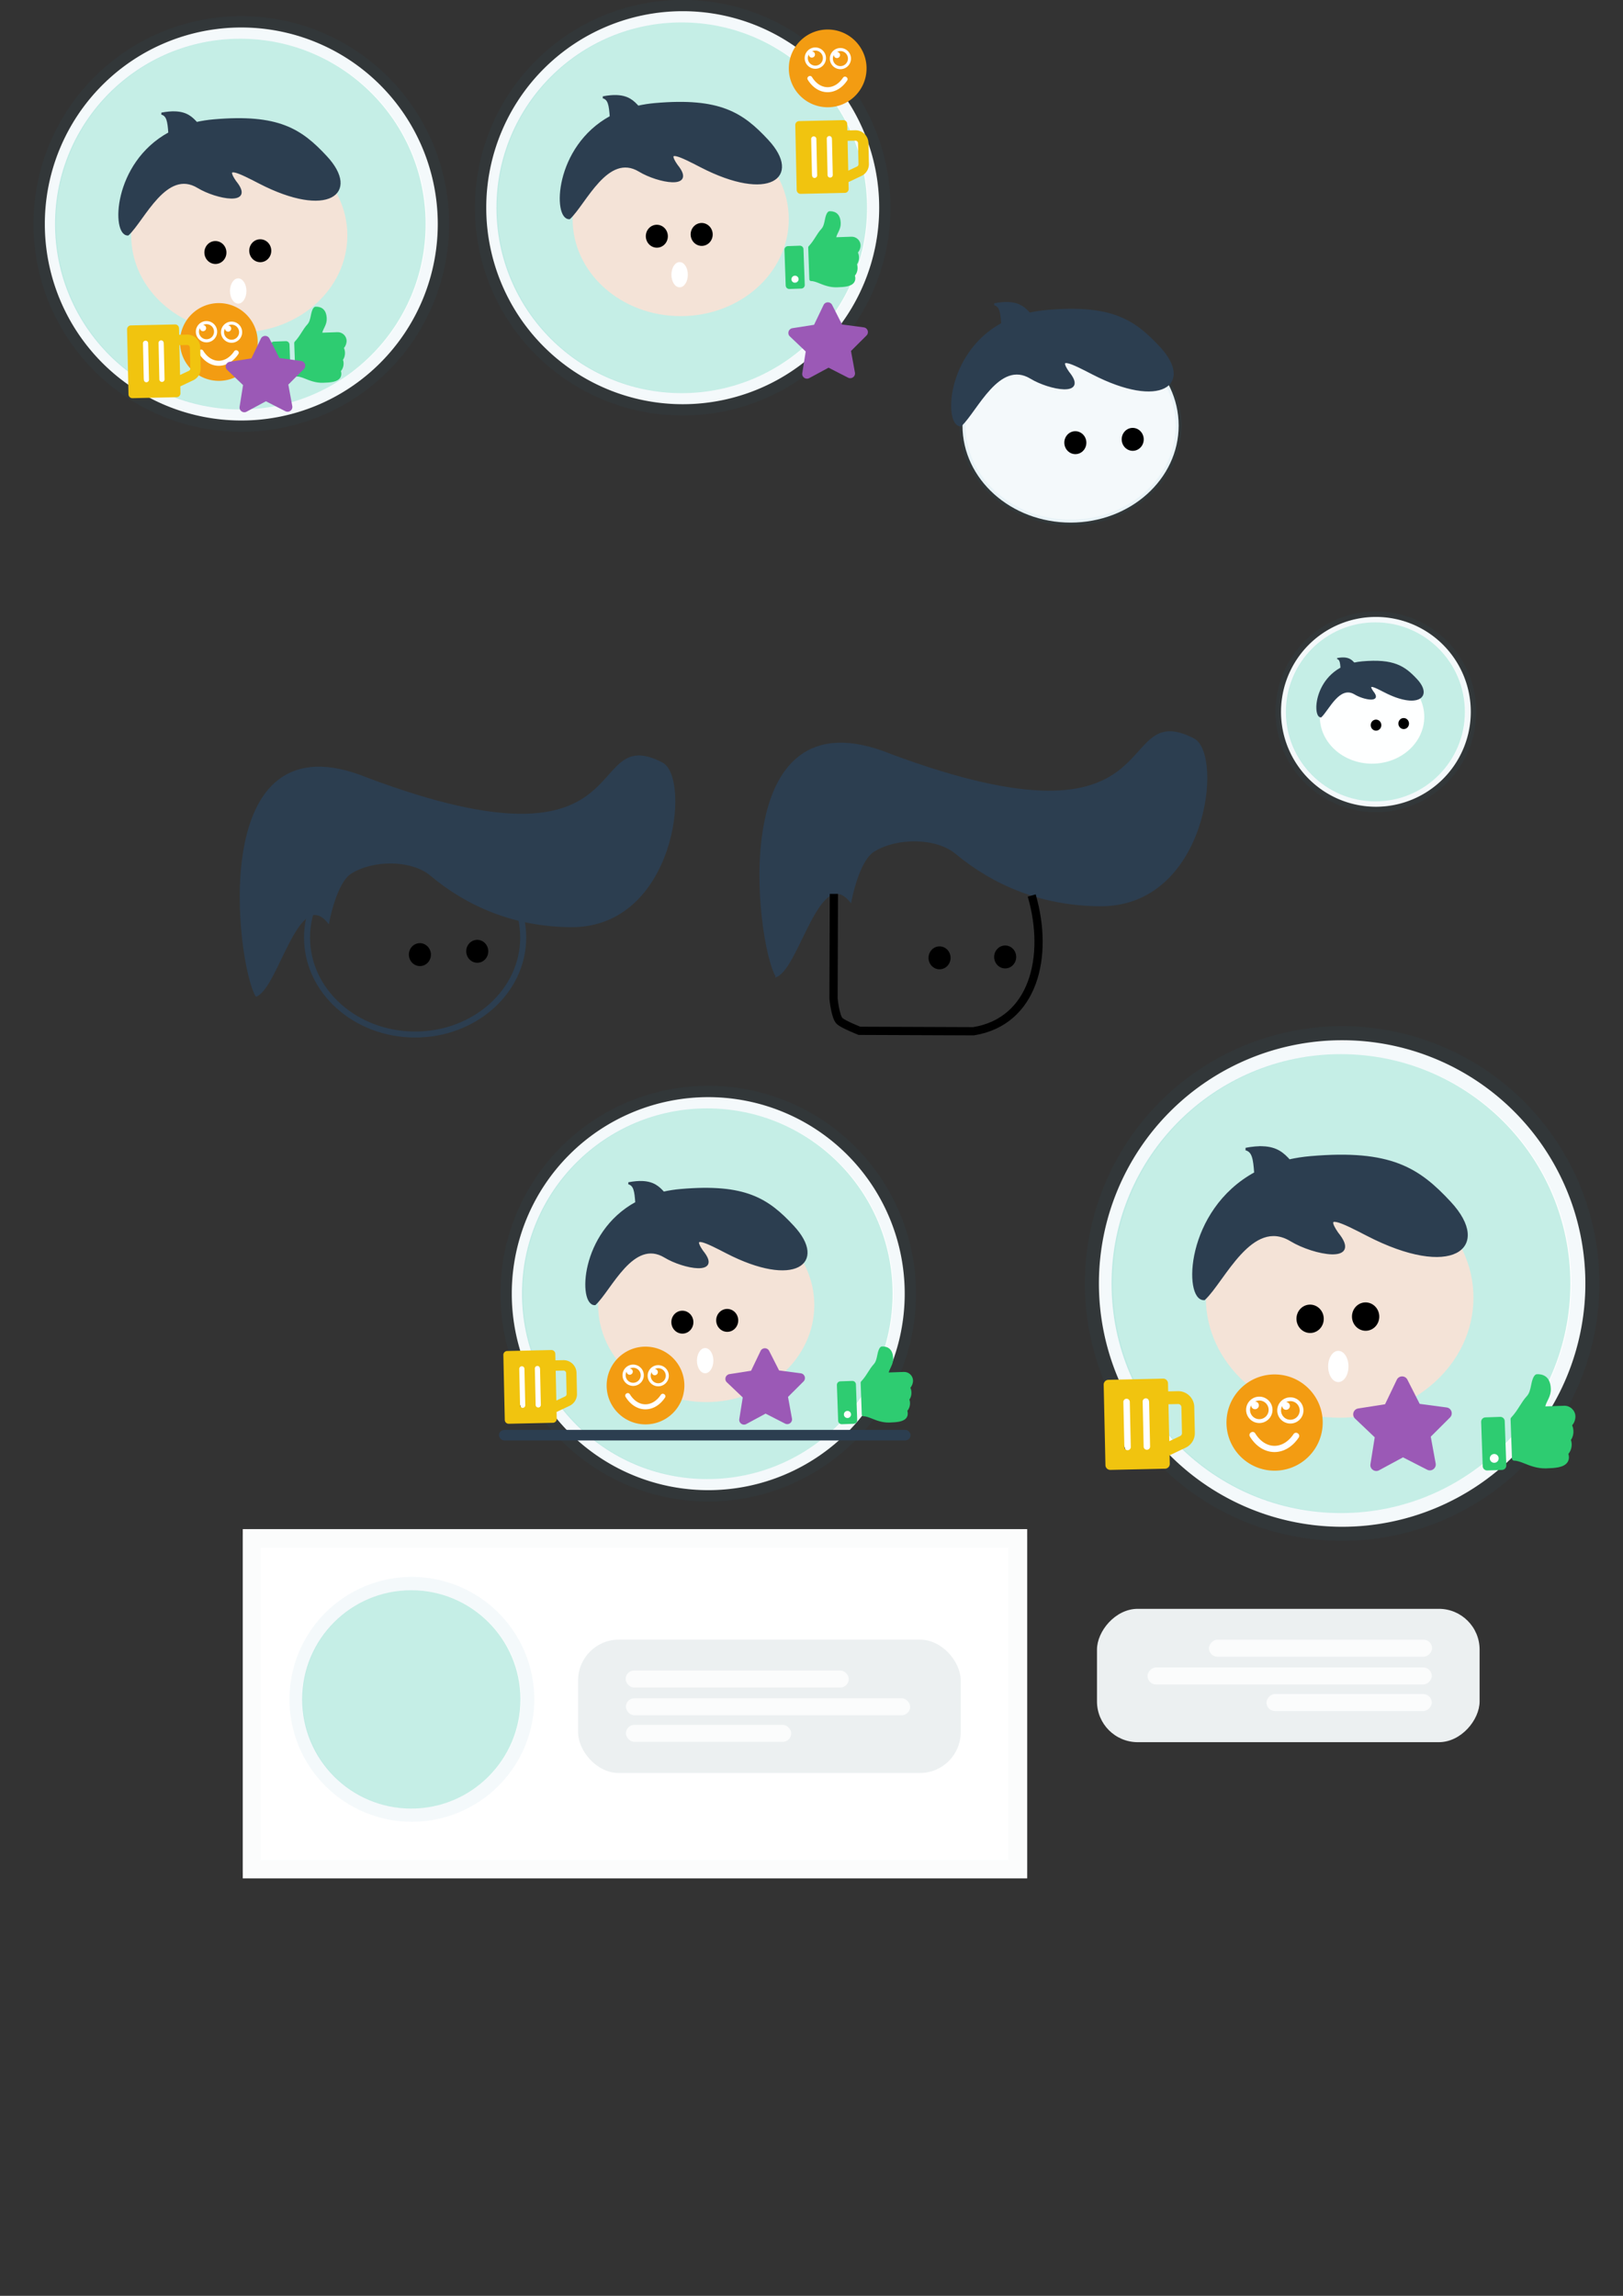 <?xml version="1.0" encoding="UTF-8" standalone="no"?>
<!-- Created with Inkscape (http://www.inkscape.org/) -->

<svg
   xmlns:dc="http://purl.org/dc/elements/1.1/"
   xmlns:cc="http://creativecommons.org/ns#"
   xmlns:rdf="http://www.w3.org/1999/02/22-rdf-syntax-ns#"
   xmlns:svg="http://www.w3.org/2000/svg"
   xmlns="http://www.w3.org/2000/svg"
   xmlns:sodipodi="http://sodipodi.sourceforge.net/DTD/sodipodi-0.dtd"
   xmlns:inkscape="http://www.inkscape.org/namespaces/inkscape"
   width="210mm"
   height="297mm"
   viewBox="0 0 210 297"
   version="1.1"
   id="svg8"
   sodipodi:docname="dude.svg"
   inkscape:version="0.92.2 (5c3e80d, 2017-08-06)">
  <rect x="0" y="0" width="210" height="297" fill="#333333" stroke="none"/>
  <defs
     id="defs2" />
  <sodipodi:namedview
     id="base"
     pagecolor="#ffffff"
     bordercolor="#666666"
     borderopacity="1.0"
     inkscape:pageopacity="0.0"
     inkscape:pageshadow="2"
     inkscape:zoom="0.62"
     inkscape:cx="438.32373"
     inkscape:cy="589.8845"
     inkscape:document-units="mm"
     inkscape:current-layer="g2667"
     showgrid="false"
     inkscape:snap-global="false"
     inkscape:window-width="1274"
     inkscape:window-height="1385"
     inkscape:window-x="0"
     inkscape:window-y="24"
     inkscape:window-maximized="0" />
  <g
     inkscape:label="Layer 1"
     inkscape:groupmode="layer"
     id="layer1">
    <path
       style="fill:#2c3e50;fill-opacity:1;stroke:#2c3e50;stroke-width:0.258px;stroke-linecap:butt;stroke-linejoin:miter;stroke-opacity:1"
       d="m 33.167,128.792 c -2.422,-4.103 -6.5,-36.658 14.397,-28.036 36.118,13.541 27.757,-7.341 38.08,-2.003 3.661,1.893 1.608,21.187 -11.799,21.063 -7.283,-0.057 -13.331,-2.655 -18.068,-6.629 -2.47,-2.073 -7.458,-2.126 -10.403,-0.276 -1.964,1.233 -2.898,6.361 -2.898,6.361 -3.949,-4.716 -6.5,8.252 -9.308,9.521 z"
       id="path815"
       inkscape:connector-curvature="0"
       sodipodi:nodetypes="ccscsacc" />
    <ellipse
       style="opacity:1;fill:#000000;fill-opacity:1;stroke:#2c3e50;stroke-width:0;stroke-linecap:round;stroke-linejoin:round;stroke-miterlimit:4;stroke-dasharray:none;stroke-opacity:1"
       id="path817"
       cx="49.039"
       cy="125.69"
       rx="1.426"
       ry="1.483"
       transform="rotate(-2.433)" />
    <ellipse
       style="opacity:1;fill:#000000;fill-opacity:1;stroke:#2c3e50;stroke-width:0;stroke-linecap:round;stroke-linejoin:round;stroke-miterlimit:4;stroke-dasharray:none;stroke-opacity:1"
       id="path817-3"
       cx="56.472"
       cy="125.576"
       rx="1.426"
       ry="1.483"
       transform="rotate(-2.433)" />
    <path
       style="fill:#2c3e50;fill-opacity:1;stroke:#2c3e50;stroke-width:0.265px;stroke-linecap:butt;stroke-linejoin:miter;stroke-opacity:1"
       d="m 100.473,126.253 c -2.49,-4.181 -6.683,-37.354 14.802,-28.568 37.135,13.798 28.539,-7.48 39.152,-2.041 3.764,1.929 1.653,21.59 -12.131,21.463 -7.488,-0.058 -13.706,-2.705 -18.577,-6.755 -2.54,-2.112 -7.668,-2.166 -10.696,-0.281 -2.019,1.257 -2.98,6.482 -2.98,6.482 -4.06,-4.805 -6.683,8.409 -9.57,9.702 z"
       id="path815-6"
       inkscape:connector-curvature="0"
       sodipodi:nodetypes="ccscsacc" />
    <ellipse
       style="opacity:1;fill:#000000;fill-opacity:1;stroke:#2c3e50;stroke-width:0;stroke-linecap:round;stroke-linejoin:round;stroke-miterlimit:4;stroke-dasharray:none;stroke-opacity:1"
       id="path817-7"
       cx="121.568"
       cy="123.912"
       rx="1.426"
       ry="1.483" />
    <ellipse
       style="opacity:1;fill:#000000;fill-opacity:1;stroke:#2c3e50;stroke-width:0;stroke-linecap:round;stroke-linejoin:round;stroke-miterlimit:4;stroke-dasharray:none;stroke-opacity:1"
       id="path817-3-5"
       cx="130.06"
       cy="123.798"
       rx="1.426"
       ry="1.483" />
    <path
       style="fill:none;stroke:#000000;stroke-width:1.065;stroke-linecap:butt;stroke-linejoin:miter;stroke-opacity:1;stroke-miterlimit:4;stroke-dasharray:none"
       d="m 107.896,115.641 -0.046,13.549 c 0,0 0.231,2.423 0.814,2.919 0.531,0.452 2.535,1.243 2.535,1.243 l 14.769,0.057 c 7.786,-1.265 9.814,-9.669 7.527,-17.563"
       id="path834-3"
       inkscape:connector-curvature="0"
       sodipodi:nodetypes="ccsccc" />
    <ellipse
       style="opacity:1;fill:none;fill-opacity:1;stroke:#2c3e50;stroke-width:0.776;stroke-linecap:round;stroke-linejoin:round;stroke-miterlimit:4;stroke-dasharray:none;stroke-opacity:1"
       id="path860"
       cx="53.713"
       cy="121.285"
       rx="13.985"
       ry="12.548" />
    <rect
       y="197.816"
       x="31.41"
       height="45.18"
       width="101.5"
       id="rect3703"
       style="fill:#ffffff;stroke:#bdc3c7;stroke-width:1.266;stroke-linejoin:round;stroke-miterlimit:12;stroke-dasharray:none;stroke-opacity:0" />
    <path
       inkscape:connector-curvature="0"
       d="m 53.293,204.867 a 14.972,14.972 0 0 0 -14.972,14.971 14.972,14.972 0 0 0 14.972,14.972 14.972,14.972 0 0 0 14.972,-14.972 14.972,14.972 0 0 0 -14.972,-14.971 z"
       style="fill:#ffffff;stroke:#2980b9;stroke-width:1.73;stroke-miterlimit:4;stroke-dasharray:none;stroke-opacity:0.047"
       id="path3709" />
    <rect
       ry="5.273"
       y="212.113"
       x="74.799"
       height="17.252"
       width="49.507"
       id="rect4537"
       style="fill:#ecf0f1;fill-opacity:1;stroke:#ecf0f1;stroke-width:0;stroke-linecap:round;stroke-linejoin:round;stroke-miterlimit:12;stroke-dasharray:none;stroke-opacity:1" />
    <rect
       y="198.99"
       x="32.494"
       height="42.846"
       width="99.217"
       id="rect4539"
       style="fill:none;fill-opacity:1;stroke:#bdc3c7;stroke-width:2.465;stroke-linecap:round;stroke-linejoin:round;stroke-miterlimit:12;stroke-dasharray:none;stroke-opacity:0.047" />
    <circle
       style="opacity:0.251;fill:#1abc9c;fill-opacity:1;stroke:none;stroke-width:2.538;stroke-linecap:round;stroke-linejoin:round;stroke-miterlimit:4;stroke-dasharray:none;stroke-opacity:0.047"
       id="path1854"
       cx="53.22"
       cy="219.845"
       r="14.12" />
    <rect
       ry="1.101"
       y="216.107"
       x="80.95"
       height="2.202"
       width="28.869"
       id="rect1831"
       style="fill:#fbfcfc;fill-opacity:1;stroke:none;stroke-width:1.682;stroke-linecap:round;stroke-linejoin:round;stroke-miterlimit:4;stroke-dasharray:none;stroke-opacity:0.047" />
    <rect
       ry="1.101"
       y="219.696"
       x="80.986"
       height="2.202"
       width="36.778"
       id="rect1831-9"
       style="fill:#fbfcfc;fill-opacity:1;stroke:none;stroke-width:1.899;stroke-linecap:round;stroke-linejoin:round;stroke-miterlimit:4;stroke-dasharray:none;stroke-opacity:0.047" />
    <rect
       ry="1.101"
       y="223.136"
       x="80.986"
       height="2.202"
       width="21.389"
       id="rect1831-2"
       style="fill:#fbfcfc;fill-opacity:1;stroke:none;stroke-width:1.448;stroke-linecap:round;stroke-linejoin:round;stroke-miterlimit:4;stroke-dasharray:none;stroke-opacity:0.047" />
  </g>
  <g
     inkscape:groupmode="layer"
     id="layer2"
     inkscape:label="Layer 2">
    <g
       id="g1605">
      <g
         style="fill:#f4f9fb;fill-opacity:1;stroke:#1580aa;stroke-opacity:0.047"
         transform="translate(58.277,-122.183)"
         id="g892-2">
        <ellipse
           style="opacity:1;fill:#f4f9fb;fill-opacity:1;stroke:#1580aa;stroke-width:0.776;stroke-linecap:round;stroke-linejoin:round;stroke-miterlimit:4;stroke-dasharray:none;stroke-opacity:0.047"
           id="path860-2-7"
           cx="80.245"
           cy="177.241"
           rx="13.985"
           ry="12.548" />
      </g>
      <ellipse
         style="opacity:1;fill:#000000;fill-opacity:1;stroke:#2c3e50;stroke-width:0;stroke-linecap:round;stroke-linejoin:round;stroke-miterlimit:4;stroke-dasharray:none;stroke-opacity:1"
         id="path817-5-0"
         cx="136.582"
         cy="63.123"
         rx="1.426"
         ry="1.483"
         transform="rotate(-2.433)" />
      <ellipse
         style="opacity:1;fill:#000000;fill-opacity:1;stroke:#2c3e50;stroke-width:0;stroke-linecap:round;stroke-linejoin:round;stroke-miterlimit:4;stroke-dasharray:none;stroke-opacity:1"
         id="path817-3-6-9"
         cx="144.016"
         cy="63.008"
         rx="1.426"
         ry="1.483"
         transform="rotate(-2.433)" />
      <path
         style="fill:#2c3e50;fill-opacity:1;stroke:#2c3e50;stroke-width:1px;stroke-linecap:butt;stroke-linejoin:miter;stroke-opacity:1"
         d="M 492.211 147.928 C 490.363 147.861 488.179 148.038 485.557 148.533 C 488.478 149.343 488.944 152.233 489.357 158.064 C 462.037 172.906 461.494 207.982 469.121 207.631 C 476.819 200.426 487.696 174.934 503.4 184.451 C 512.466 189.945 531.134 193.472 521.574 181.777 C 515.586 173.146 523.59 177.178 533.459 182.283 C 566.726 199.493 582.455 187.405 566.025 169.691 C 553.666 156.366 542.646 149.089 511.078 151.828 C 508.094 152.087 505.284 152.53 502.639 153.129 C 500.285 150.52 497.749 148.127 492.211 147.928 z "
         transform="scale(0.265)"
         id="path883-3" />
    </g>
  </g>
  <g
     inkscape:groupmode="layer"
     id="layer3"
     inkscape:label="Layer 3">
    <g
       transform="matrix(0.483,0,0,0.483,97.191,14.929)"
       id="g1638-6" />
  </g>
  <g
     inkscape:groupmode="layer"
     id="layer6"
     inkscape:label="Layer 5">
    <g
       id="g2368">
      <path
         inkscape:connector-curvature="0"
         d="m 167.366,134.326 a 25.422,25.422 0 0 0 -25.421,25.421 25.422,25.422 0 0 0 25.421,25.422 25.422,25.422 0 0 0 25.421,-25.422 25.422,25.422 0 0 0 -25.421,-25.421 z"
         style="fill:#ffffff;stroke:#2980b9;stroke-width:2.937;stroke-miterlimit:4;stroke-dasharray:none;stroke-opacity:0.047"
         id="path3709-9-1"
         transform="matrix(0.483,0,0,0.483,97.191,14.929)" />
      <circle
         style="opacity:0.251;fill:#1abc9c;fill-opacity:1;stroke:none;stroke-width:4.31;stroke-linecap:round;stroke-linejoin:round;stroke-miterlimit:4;stroke-dasharray:none;stroke-opacity:0.047"
         id="path1854-1-8"
         cx="167.243"
         cy="159.757"
         r="23.975"
         transform="matrix(0.483,0,0,0.483,97.191,14.929)" />
      <g
         inkscape:transform-center-y="22.147315"
         inkscape:transform-center-x="-9.3103364"
         id="g892-6"
         transform="matrix(0.483,0,0,0.483,138.773,7.125)"
         style="fill:#ffffff;fill-opacity:0.985;stroke:none;stroke-opacity:1">
        <ellipse
           ry="12.548"
           rx="13.985"
           cy="177.241"
           cx="80.245"
           id="path860-2-2"
           style="opacity:1;fill:#ffffff;fill-opacity:0.985;stroke:none;stroke-width:0.776;stroke-linecap:round;stroke-linejoin:round;stroke-miterlimit:4;stroke-dasharray:none;stroke-opacity:1" />
      </g>
      <ellipse
         transform="matrix(0.482,-0.02,0.02,0.482,139.12,7.199)"
         ry="1.483"
         rx="1.426"
         cy="182.608"
         cx="80.605"
         id="path817-3-6-92"
         style="opacity:1;fill:#000000;fill-opacity:1;stroke:#2c3e50;stroke-width:0;stroke-linecap:round;stroke-linejoin:round;stroke-miterlimit:4;stroke-dasharray:none;stroke-opacity:1" />
      <ellipse
         transform="matrix(0.482,-0.02,0.02,0.482,139.12,7.199)"
         ry="1.483"
         rx="1.426"
         cy="182.722"
         cx="73.172"
         id="path817-5-7"
         style="opacity:1;fill:#000000;fill-opacity:1;stroke:#2c3e50;stroke-width:0;stroke-linecap:round;stroke-linejoin:round;stroke-miterlimit:4;stroke-dasharray:none;stroke-opacity:1" />
      <path
         sodipodi:nodetypes="cssscsc"
         inkscape:connector-curvature="0"
         id="path883-0"
         d="m 65.845,177.119 c -2.455,0.113 -1.713,-13.652 11.101,-14.764 8.352,-0.725 11.268,1.201 14.538,4.726 4.347,4.687 0.186,7.885 -8.616,3.331 -2.611,-1.351 -4.729,-2.417 -3.144,-0.134 2.529,3.094 -2.409,2.161 -4.808,0.707 -4.155,-2.518 -7.033,4.226 -9.07,6.133 z"
         style="fill:#2c3e50;fill-opacity:1;stroke:#2c3e50;stroke-width:0.265px;stroke-linecap:butt;stroke-linejoin:miter;stroke-opacity:1"
         transform="matrix(0.483,0,0,0.483,139.12,7.199)" />
      <path
         sodipodi:nodetypes="ccc"
         inkscape:connector-curvature="0"
         id="path885-2"
         d="m 75.585,163.61 c -1.297,-1.134 -1.691,-2.826 -5.391,-2.127 0.958,0.266 0.916,1.312 1.09,3.736"
         style="fill:#2c3e50;fill-opacity:1;stroke:#2c3e50;stroke-width:0.274px;stroke-linecap:butt;stroke-linejoin:miter;stroke-opacity:1"
         transform="matrix(0.483,0,0,0.483,139.12,7.199)" />
    </g>
  </g>
  <g
     inkscape:groupmode="layer"
     id="layer7"
     inkscape:label="Layer 4" />
  <g
     inkscape:groupmode="layer"
     id="layer8"
     inkscape:label="Layer 6">
    <g
       id="g2667">
      <g
         id="g2681"
         transform="translate(0,-0.529)">
        <g
           transform="translate(-136.046,-130.142)"
           id="g2381-6">
          <g
             transform="translate(-0.099,-0.099)"
             id="g1638-1">
            <path
               inkscape:connector-curvature="0"
               d="m 167.366,134.326 a 25.422,25.422 0 0 0 -25.421,25.421 25.422,25.422 0 0 0 25.421,25.422 25.422,25.422 0 0 0 25.421,-25.422 25.422,25.422 0 0 0 -25.421,-25.421 z"
               style="fill:#ffffff;stroke:#2980b9;stroke-width:2.937;stroke-miterlimit:4;stroke-dasharray:none;stroke-opacity:0.047"
               id="path3709-9-5" />
            <circle
               style="opacity:0.251;fill:#1abc9c;fill-opacity:1;stroke:none;stroke-width:4.31;stroke-linecap:round;stroke-linejoin:round;stroke-miterlimit:4;stroke-dasharray:none;stroke-opacity:0.047"
               id="path1854-1-5"
               cx="167.243"
               cy="159.757"
               r="23.975" />
            <g
               transform="matrix(0.533,0,0,0.533,129.886,194.418)"
               id="g1829-4" />
          </g>
        </g>
        <g
           id="g892-7"
           transform="translate(-49.286,-146.255)"
           style="fill:#f4e3d7;fill-opacity:1;stroke:#f4e3d7;stroke-width:0;stroke-miterlimit:4;stroke-dasharray:none;stroke-opacity:1">
          <ellipse
             ry="12.548"
             rx="13.985"
             cy="177.241"
             cx="80.245"
             id="path860-2-6"
             style="opacity:1;fill:#f4e3d7;fill-opacity:1;stroke:#f4e3d7;stroke-width:0;stroke-linecap:round;stroke-linejoin:round;stroke-miterlimit:4;stroke-dasharray:none;stroke-opacity:1" />
        </g>
        <path
           inkscape:connector-curvature="0"
           style="fill:#2c3e50;fill-opacity:1;stroke:#2c3e50;stroke-width:0.265px;stroke-linecap:butt;stroke-linejoin:miter;stroke-opacity:1"
           d="m 22.668,15.067 c -0.489,-0.018 -1.067,0.03 -1.761,0.161 0.773,0.214 0.896,0.979 1.006,2.522 -7.228,3.927 -7.372,13.207 -5.354,13.114 2.037,-1.906 4.915,-8.65 9.07,-6.132 2.399,1.454 7.337,2.387 4.808,-0.707 -1.584,-2.284 0.533,-1.217 3.145,0.133 8.802,4.553 12.964,1.356 8.617,-3.331 -3.27,-3.526 -6.186,-5.451 -14.538,-4.726 -0.789,0.069 -1.533,0.185 -2.232,0.344 -0.623,-0.69 -1.294,-1.323 -2.76,-1.376 z"
           id="path883-5" />
        <ellipse
           style="opacity:1;fill:#000000;fill-opacity:1;stroke:#2c3e50;stroke-width:0;stroke-linecap:round;stroke-linejoin:round;stroke-miterlimit:4;stroke-dasharray:none;stroke-opacity:1"
           id="path817-3-6-6"
           cx="32.245"
           cy="34.365"
           rx="1.426"
           ry="1.483"
           transform="rotate(-2.433)" />
        <ellipse
           style="opacity:1;fill:#000000;fill-opacity:1;stroke:#2c3e50;stroke-width:0;stroke-linecap:round;stroke-linejoin:round;stroke-miterlimit:4;stroke-dasharray:none;stroke-opacity:1"
           id="path817-5-9"
           cx="26.438"
           cy="34.349"
           rx="1.426"
           ry="1.483"
           transform="rotate(-2.433)" />
        <g
           id="g1705-4-3"
           transform="matrix(1.16,0.022,-0.022,1.16,40.163,-49.799)">
          <ellipse
             ry="3.508"
             rx="3.721"
             cy="81.635"
             cx="-8.61"
             id="path1698-2-74"
             style="fill:#ffffff;fill-opacity:1;stroke:none;stroke-width:1.5;stroke-linecap:round;stroke-linejoin:round;stroke-miterlimit:4;stroke-dasharray:none;stroke-opacity:0.047" />
          <path
             style="fill:#f39c12;fill-opacity:1;stroke-width:0.017"
             inkscape:connector-curvature="0"
             d="m -4.329,81.689 c 0,2.394 -1.941,4.334 -4.334,4.334 -2.394,0 -4.334,-1.941 -4.334,-4.334 0,-2.394 1.941,-4.334 4.334,-4.334 2.394,0 4.334,1.941 4.334,4.334 z m -2.141,1.317 c 0.201,-0.31 -0.268,-0.615 -0.47,-0.304 -0.934,1.444 -2.512,1.445 -3.446,0 -0.201,-0.311 -0.671,-0.007 -0.47,0.304 1.154,1.785 3.23,1.787 4.385,0 z m -4.78,-2.435 c 0,0.655 0.533,1.188 1.188,1.188 0.655,0 1.188,-0.533 1.188,-1.188 0,-0.655 -0.533,-1.188 -1.188,-1.188 -0.655,0 -1.188,0.533 -1.188,1.188 z m 2.805,0 c 0,0.651 0.529,1.18 1.18,1.18 0.651,0 1.18,-0.529 1.18,-1.18 0,-0.651 -0.529,-1.18 -1.18,-1.18 -0.651,0 -1.18,0.529 -1.18,1.18 z m 1.18,-0.839 a 0.835,0.835 0 0 0 -0.395,0.099 h 2.28e-4 c 0.191,0 0.345,0.155 0.345,0.345 0,0.191 -0.155,0.345 -0.345,0.345 -0.191,0 -0.345,-0.155 -0.345,-0.345 v -2.63e-4 a 0.835,0.835 0 0 0 -0.099,0.395 c 0,0.463 0.376,0.839 0.839,0.839 0.463,0 0.839,-0.376 0.839,-0.839 0,-0.463 -0.376,-0.839 -0.839,-0.839 z m -2.796,0 a 0.835,0.835 0 0 0 -0.395,0.099 h 2.28e-4 c 0.191,0 0.345,0.155 0.345,0.345 0,0.191 -0.155,0.345 -0.345,0.345 -0.191,0 -0.345,-0.155 -0.345,-0.345 v -2.63e-4 a 0.835,0.835 0 0 0 -0.099,0.395 c 0,0.463 0.376,0.839 0.839,0.839 0.463,0 0.839,-0.376 0.839,-0.839 0,-0.463 -0.376,-0.839 -0.839,-0.839 z"
             id="path1676-2-5" />
        </g>
        <g
           id="g2449-2"
           transform="matrix(0.481,0,0,0.481,-9.002,13.785)">
          <g
             transform="matrix(1.151,0.066,-0.066,1.151,27.719,49.033)"
             id="g1712-6-54">
            <rect
               style="fill:#ffffff;fill-opacity:1;stroke:none;stroke-width:1.5;stroke-linecap:round;stroke-linejoin:round;stroke-miterlimit:4;stroke-dasharray:none;stroke-opacity:0.047"
               id="rect1707-4-7"
               width="2.764"
               height="2.976"
               x="57.19"
               y="15.41"
               ry="1.382" />
            <path
               id="path1543-1-4"
               class="st0"
               d="m 59.534,9.76 -2.768,0.257 c -0.459,0.043 -0.796,0.449 -0.753,0.908 l 0.772,8.304 c 0.043,0.459 0.449,0.796 0.908,0.753 l 2.768,-0.257 c 0.459,-0.043 0.796,-0.449 0.753,-0.908 L 60.441,10.513 C 60.399,10.054 59.992,9.717 59.534,9.76 Z M 58.948,18.47 c -0.459,0.043 -0.865,-0.295 -0.908,-0.753 -0.043,-0.459 0.295,-0.865 0.753,-0.908 0.459,-0.043 0.865,0.295 0.908,0.753 0.043,0.459 -0.295,0.865 -0.753,0.908 z M 68.764,3.927 c 0.136,1.468 -0.686,2.374 -0.847,3.378 l 3.52,-0.327 c 1.156,-0.107 2.144,0.769 2.247,1.819 0.061,0.62 -0.141,1.313 -0.514,1.765 l -0.004,0.004 c 0.415,0.776 0.465,1.912 -0.066,2.78 0.384,0.868 0.184,1.997 -0.326,2.639 0.205,0.595 0.182,1.12 -0.069,1.564 -0.612,1.08 -2.361,1.257 -3.841,1.395 l -0.098,0.009 c -1.671,0.155 -3.095,-0.326 -4.239,-0.713 -0.575,-0.194 -1.325,-0.431 -1.874,-0.39 -0.227,0.017 -0.425,-0.151 -0.446,-0.377 l -0.688,-7.397 c -0.01,-0.111 0.024,-0.221 0.096,-0.306 C 62.858,8.288 63.314,6.799 64.333,5.569 64.797,5.008 64.912,4.216 65.022,3.449 c 0.094,-0.654 0.29,-2.044 0.988,-2.109 0.83,-0.077 2.517,0.045 2.753,2.587 z"
               inkscape:connector-curvature="0"
               style="fill:#2ecc71;fill-opacity:1;stroke-width:0.035" />
          </g>
        </g>
        <path
           id="path1665-9-4"
           d="m 29.391,48.386 2.058,1.959 -0.447,2.806 c -0.081,0.503 0.453,0.881 0.902,0.638 l 2.499,-1.351 2.53,1.294 c 0.457,0.234 0.978,-0.162 0.885,-0.659 l -0.512,-2.795 2.012,-2.007 c 0.357,-0.356 0.156,-0.978 -0.353,-1.046 l -2.817,-0.375 -1.286,-2.533 c -0.231,-0.455 -0.885,-0.448 -1.105,0.012 l -1.229,2.562 -2.807,0.44 c -0.501,0.08 -0.701,0.701 -0.329,1.055 z"
           inkscape:connector-curvature="0"
           style="fill:#9b59b6;fill-opacity:1;stroke-width:0.019" />
        <g
           id="g1720-2-3"
           transform="matrix(0.752,-0.265,0.265,0.752,-12.357,40.938)">
          <g
             id="g2444-07">
            <rect
               style="fill:#ffffff;fill-opacity:1;stroke:none;stroke-width:1.894;stroke-linecap:round;stroke-linejoin:round;stroke-miterlimit:4;stroke-dasharray:none;stroke-opacity:0.047"
               id="rect1714-8-8"
               width="5"
               height="8.795"
               x="33.013"
               y="16.952"
               ry="1.594" />
            <path
               id="path1687-8-6"
               d="m 42.034,18.635 -1.202,-0.394 0.328,-1.002 c 0.109,-0.332 -0.072,-0.689 -0.404,-0.798 l -6.812,-2.233 c -0.332,-0.109 -0.689,0.072 -0.798,0.404 l -3.284,10.018 c -0.109,0.332 0.072,0.689 0.404,0.798 l 6.812,2.233 c 0.332,0.109 0.689,-0.072 0.798,-0.404 l 0.346,-1.055 2.314,-0.239 c 0.827,-0.085 1.528,-0.651 1.787,-1.441 l 1.058,-3.227 c 0.362,-1.105 -0.242,-2.298 -1.347,-2.66 z m -1.314,5.362 a 0.422,0.422 0 0 1 -0.357,0.288 l -1.565,0.162 1.509,-4.603 1.202,0.394 c 0.221,0.072 0.342,0.311 0.269,0.532 z m -5.058,0.537 c -0.221,-0.073 -0.342,-0.311 -0.269,-0.532 l 1.839,-5.61 c 0.073,-0.221 0.311,-0.342 0.532,-0.269 0.221,0.073 0.342,0.311 0.269,0.532 l -1.839,5.61 c -0.073,0.221 -0.311,0.342 -0.532,0.269 z m -2.404,-0.788 c -0.221,-0.073 -0.342,-0.311 -0.269,-0.532 l 1.839,-5.61 c 0.073,-0.221 0.311,-0.342 0.532,-0.269 0.221,0.073 0.342,0.311 0.269,0.532 l -1.839,5.61 c -0.073,0.221 -0.311,0.342 -0.532,0.269 z"
               inkscape:connector-curvature="0"
               style="fill:#f1c40f;fill-opacity:1;stroke-width:0.026" />
          </g>
        </g>
        <ellipse
           ry="1.632"
           rx="1.063"
           cy="38.174"
           cx="30.821"
           id="path2500-8"
           style="opacity:1;fill:#ffffff;fill-opacity:1;stroke:#f4e3d7;stroke-width:0;stroke-linecap:round;stroke-linejoin:round;stroke-miterlimit:4;stroke-dasharray:none;stroke-opacity:1" />
      </g>
      <g
         id="g2807"
         inkscape:export-xdpi="640"
         inkscape:export-ydpi="640"
         transform="matrix(1.238,0,0,1.238,-33.417,-31.603)"
         inkscape:export-filename="/home/rich/projects/hi-app/icon.png">
        <g
           id="g2381">
          <g
             id="g1638"
             transform="translate(-0.099,-0.099)">
            <path
               id="path3709-9"
               style="fill:#ffffff;stroke:#2980b9;stroke-width:2.937;stroke-miterlimit:4;stroke-dasharray:none;stroke-opacity:0.047"
               d="m 167.366,134.326 a 25.422,25.422 0 0 0 -25.421,25.421 25.422,25.422 0 0 0 25.421,25.422 25.422,25.422 0 0 0 25.421,-25.422 25.422,25.422 0 0 0 -25.421,-25.421 z"
               inkscape:connector-curvature="0" />
            <circle
               r="23.975"
               cy="159.757"
               cx="167.243"
               id="path1854-1"
               style="opacity:0.251;fill:#1abc9c;fill-opacity:1;stroke:none;stroke-width:4.31;stroke-linecap:round;stroke-linejoin:round;stroke-miterlimit:4;stroke-dasharray:none;stroke-opacity:0.047" />
            <g
               id="g1829"
               transform="matrix(0.533,0,0,0.533,129.886,194.418)" />
          </g>
        </g>
        <g
           style="fill:#f4e3d7;fill-opacity:1;stroke:#f4e3d7;stroke-width:0;stroke-miterlimit:4;stroke-dasharray:none;stroke-opacity:1"
           transform="translate(86.761,-16.113)"
           id="g892">
          <ellipse
             style="opacity:1;fill:#f4e3d7;fill-opacity:1;stroke:#f4e3d7;stroke-width:0;stroke-linecap:round;stroke-linejoin:round;stroke-miterlimit:4;stroke-dasharray:none;stroke-opacity:1"
             id="path860-2"
             cx="80.245"
             cy="177.241"
             rx="13.985"
             ry="12.548" />
        </g>
        <path
           transform="scale(0.265)"
           id="path883"
           d="m 599.867,548.82 c -1.848,-0.067 -4.032,0.112 -6.654,0.607 2.922,0.81 3.387,3.698 3.801,9.531 -27.32,14.841 -27.861,49.915 -20.234,49.564 7.698,-7.205 18.575,-32.695 34.279,-23.178 9.066,5.494 27.731,9.021 18.172,-2.674 -5.988,-8.632 2.016,-4.602 11.885,0.504 33.267,17.21 48.996,5.124 32.566,-12.59 -12.36,-13.325 -23.38,-20.603 -54.947,-17.863 -2.983,0.259 -5.792,0.7 -8.438,1.299 -2.354,-2.609 -4.891,-5.001 -10.43,-5.201 z"
           style="fill:#2c3e50;fill-opacity:1;stroke:#2c3e50;stroke-width:1px;stroke-linecap:butt;stroke-linejoin:miter;stroke-opacity:1"
           inkscape:connector-curvature="0" />
        <ellipse
           transform="rotate(-2.433,-2.384,2.285)"
           ry="1.483"
           rx="1.426"
           cy="170.267"
           cx="162.739"
           id="path817-3-6"
           style="opacity:1;fill:#000000;fill-opacity:1;stroke:#2c3e50;stroke-width:0;stroke-linecap:round;stroke-linejoin:round;stroke-miterlimit:4;stroke-dasharray:none;stroke-opacity:1" />
        <ellipse
           transform="rotate(-2.433,-2.384,2.285)"
           ry="1.483"
           rx="1.426"
           cy="170.252"
           cx="156.933"
           id="path817-5"
           style="opacity:1;fill:#000000;fill-opacity:1;stroke:#2c3e50;stroke-width:0;stroke-linecap:round;stroke-linejoin:round;stroke-miterlimit:4;stroke-dasharray:none;stroke-opacity:1" />
        <g
           transform="matrix(1.16,0.022,-0.022,1.16,172.054,79.61)"
           id="g1705-4">
          <ellipse
             style="fill:#ffffff;fill-opacity:1;stroke:none;stroke-width:1.5;stroke-linecap:round;stroke-linejoin:round;stroke-miterlimit:4;stroke-dasharray:none;stroke-opacity:0.047"
             id="path1698-2"
             cx="-8.61"
             cy="81.635"
             rx="3.721"
             ry="3.508" />
          <path
             id="path1676-2"
             d="m -4.329,81.689 c 0,2.394 -1.941,4.334 -4.334,4.334 -2.394,0 -4.334,-1.941 -4.334,-4.334 0,-2.394 1.941,-4.334 4.334,-4.334 2.394,0 4.334,1.941 4.334,4.334 z m -2.141,1.317 c 0.201,-0.31 -0.268,-0.615 -0.47,-0.304 -0.934,1.444 -2.512,1.445 -3.446,0 -0.201,-0.311 -0.671,-0.007 -0.47,0.304 1.154,1.785 3.23,1.787 4.385,0 z m -4.78,-2.435 c 0,0.655 0.533,1.188 1.188,1.188 0.655,0 1.188,-0.533 1.188,-1.188 0,-0.655 -0.533,-1.188 -1.188,-1.188 -0.655,0 -1.188,0.533 -1.188,1.188 z m 2.805,0 c 0,0.651 0.529,1.18 1.18,1.18 0.651,0 1.18,-0.529 1.18,-1.18 0,-0.651 -0.529,-1.18 -1.18,-1.18 -0.651,0 -1.18,0.529 -1.18,1.18 z m 1.18,-0.839 a 0.835,0.835 0 0 0 -0.395,0.099 h 2.28e-4 c 0.191,0 0.345,0.155 0.345,0.345 0,0.191 -0.155,0.345 -0.345,0.345 -0.191,0 -0.345,-0.155 -0.345,-0.345 v -2.63e-4 a 0.835,0.835 0 0 0 -0.099,0.395 c 0,0.463 0.376,0.839 0.839,0.839 0.463,0 0.839,-0.376 0.839,-0.839 0,-0.463 -0.376,-0.839 -0.839,-0.839 z m -2.796,0 a 0.835,0.835 0 0 0 -0.395,0.099 h 2.28e-4 c 0.191,0 0.345,0.155 0.345,0.345 0,0.191 -0.155,0.345 -0.345,0.345 -0.191,0 -0.345,-0.155 -0.345,-0.345 v -2.63e-4 a 0.835,0.835 0 0 0 -0.099,0.395 c 0,0.463 0.376,0.839 0.839,0.839 0.463,0 0.839,-0.376 0.839,-0.839 0,-0.463 -0.376,-0.839 -0.839,-0.839 z"
             inkscape:connector-curvature="0"
             style="fill:#f39c12;fill-opacity:1;stroke-width:0.017" />
        </g>
        <g
           transform="matrix(0.481,0,0,0.481,137.799,142.705)"
           id="g2449">
          <g
             id="g1712-6"
             transform="matrix(1.151,0.066,-0.066,1.151,27.719,49.033)">
            <rect
               ry="1.382"
               y="15.41"
               x="57.19"
               height="2.976"
               width="2.764"
               id="rect1707-4"
               style="fill:#ffffff;fill-opacity:1;stroke:none;stroke-width:1.5;stroke-linecap:round;stroke-linejoin:round;stroke-miterlimit:4;stroke-dasharray:none;stroke-opacity:0.047" />
            <path
               style="fill:#2ecc71;fill-opacity:1;stroke-width:0.035"
               inkscape:connector-curvature="0"
               d="m 59.534,9.76 -2.768,0.257 c -0.459,0.043 -0.796,0.449 -0.753,0.908 l 0.772,8.304 c 0.043,0.459 0.449,0.796 0.908,0.753 l 2.768,-0.257 c 0.459,-0.043 0.796,-0.449 0.753,-0.908 L 60.441,10.513 C 60.399,10.054 59.992,9.717 59.534,9.76 Z M 58.948,18.47 c -0.459,0.043 -0.865,-0.295 -0.908,-0.753 -0.043,-0.459 0.295,-0.865 0.753,-0.908 0.459,-0.043 0.865,0.295 0.908,0.753 0.043,0.459 -0.295,0.865 -0.753,0.908 z M 68.764,3.927 c 0.136,1.468 -0.686,2.374 -0.847,3.378 l 3.52,-0.327 c 1.156,-0.107 2.144,0.769 2.247,1.819 0.061,0.62 -0.141,1.313 -0.514,1.765 l -0.004,0.004 c 0.415,0.776 0.465,1.912 -0.066,2.78 0.384,0.868 0.184,1.997 -0.326,2.639 0.205,0.595 0.182,1.12 -0.069,1.564 -0.612,1.08 -2.361,1.257 -3.841,1.395 l -0.098,0.009 c -1.671,0.155 -3.095,-0.326 -4.239,-0.713 -0.575,-0.194 -1.325,-0.431 -1.874,-0.39 -0.227,0.017 -0.425,-0.151 -0.446,-0.377 l -0.688,-7.397 c -0.01,-0.111 0.024,-0.221 0.096,-0.306 C 62.858,8.288 63.314,6.799 64.333,5.569 64.797,5.008 64.912,4.216 65.022,3.449 c 0.094,-0.654 0.29,-2.044 0.988,-2.109 0.83,-0.077 2.517,0.045 2.753,2.587 z"
               class="st0"
               id="path1543-1" />
          </g>
        </g>
        <path
           style="fill:#9b59b6;fill-opacity:1;stroke-width:0.019"
           inkscape:connector-curvature="0"
           d="m 168.614,174.291 2.058,1.959 -0.447,2.806 c -0.081,0.503 0.453,0.881 0.902,0.638 l 2.499,-1.351 2.53,1.294 c 0.457,0.234 0.978,-0.162 0.885,-0.659 l -0.512,-2.795 2.012,-2.007 c 0.357,-0.356 0.156,-0.978 -0.353,-1.046 l -2.817,-0.375 -1.286,-2.533 c -0.231,-0.455 -0.885,-0.448 -1.105,0.012 l -1.229,2.562 -2.807,0.44 c -0.501,0.08 -0.701,0.701 -0.329,1.055 z"
           id="path1665-9"
           transform="translate(0,-0.529)" />
        <g
           transform="matrix(0.752,-0.265,0.265,0.752,113.546,168.025)"
           id="g1720-2">
          <g
             id="g2444">
            <rect
               ry="1.594"
               y="16.952"
               x="33.013"
               height="8.795"
               width="5"
               id="rect1714-8"
               style="fill:#ffffff;fill-opacity:1;stroke:none;stroke-width:1.894;stroke-linecap:round;stroke-linejoin:round;stroke-miterlimit:4;stroke-dasharray:none;stroke-opacity:0.047" />
            <path
               style="fill:#f1c40f;fill-opacity:1;stroke-width:0.026"
               inkscape:connector-curvature="0"
               d="m 42.034,18.635 -1.202,-0.394 0.328,-1.002 c 0.109,-0.332 -0.072,-0.689 -0.404,-0.798 l -6.812,-2.233 c -0.332,-0.109 -0.689,0.072 -0.798,0.404 l -3.284,10.018 c -0.109,0.332 0.072,0.689 0.404,0.798 l 6.812,2.233 c 0.332,0.109 0.689,-0.072 0.798,-0.404 l 0.346,-1.055 2.314,-0.239 c 0.827,-0.085 1.528,-0.651 1.787,-1.441 l 1.058,-3.227 c 0.362,-1.105 -0.242,-2.298 -1.347,-2.66 z m -1.314,5.362 a 0.422,0.422 0 0 1 -0.357,0.288 l -1.565,0.162 1.509,-4.603 1.202,0.394 c 0.221,0.072 0.342,0.311 0.269,0.532 z m -5.058,0.537 c -0.221,-0.073 -0.342,-0.311 -0.269,-0.532 l 1.839,-5.61 c 0.073,-0.221 0.311,-0.342 0.532,-0.269 0.221,0.073 0.342,0.311 0.269,0.532 l -1.839,5.61 c -0.073,0.221 -0.311,0.342 -0.532,0.269 z m -2.404,-0.788 c -0.221,-0.073 -0.342,-0.311 -0.269,-0.532 l 1.839,-5.61 c 0.073,-0.221 0.311,-0.342 0.532,-0.269 0.221,0.073 0.342,0.311 0.269,0.532 l -1.839,5.61 c -0.073,0.221 -0.311,0.342 -0.532,0.269 z"
               id="path1687-8" />
          </g>
        </g>
        <ellipse
           style="opacity:1;fill:#ffffff;fill-opacity:1;stroke:#f4e3d7;stroke-width:0;stroke-linecap:round;stroke-linejoin:round;stroke-miterlimit:4;stroke-dasharray:none;stroke-opacity:1"
           id="path2500"
           cx="166.867"
           cy="168.316"
           rx="1.063"
           ry="1.632" />
      </g>
      <g
         id="g2681-8"
         transform="translate(57.116,-2.637)">
        <g
           transform="translate(-136.046,-130.142)"
           id="g2381-6-4">
          <g
             transform="translate(-0.099,-0.099)"
             id="g1638-1-3">
            <path
               inkscape:connector-curvature="0"
               d="m 167.366,134.326 a 25.422,25.422 0 0 0 -25.421,25.421 25.422,25.422 0 0 0 25.421,25.422 25.422,25.422 0 0 0 25.421,-25.422 25.422,25.422 0 0 0 -25.421,-25.421 z"
               style="fill:#ffffff;stroke:#2980b9;stroke-width:2.937;stroke-miterlimit:4;stroke-dasharray:none;stroke-opacity:0.047"
               id="path3709-9-5-1" />
            <circle
               style="opacity:0.251;fill:#1abc9c;fill-opacity:1;stroke:none;stroke-width:4.31;stroke-linecap:round;stroke-linejoin:round;stroke-miterlimit:4;stroke-dasharray:none;stroke-opacity:0.047"
               id="path1854-1-5-4"
               cx="167.243"
               cy="159.757"
               r="23.975" />
            <g
               transform="matrix(0.533,0,0,0.533,129.886,194.418)"
               id="g1829-4-9" />
          </g>
        </g>
        <g
           id="g892-7-2"
           transform="translate(-49.286,-146.255)"
           style="fill:#f4e3d7;fill-opacity:1;stroke:#f4e3d7;stroke-width:0;stroke-miterlimit:4;stroke-dasharray:none;stroke-opacity:1">
          <ellipse
             ry="12.548"
             rx="13.985"
             cy="177.241"
             cx="80.245"
             id="path860-2-6-0"
             style="opacity:1;fill:#f4e3d7;fill-opacity:1;stroke:#f4e3d7;stroke-width:0;stroke-linecap:round;stroke-linejoin:round;stroke-miterlimit:4;stroke-dasharray:none;stroke-opacity:1" />
        </g>
        <path
           inkscape:connector-curvature="0"
           style="fill:#2c3e50;fill-opacity:1;stroke:#2c3e50;stroke-width:0.265px;stroke-linecap:butt;stroke-linejoin:miter;stroke-opacity:1"
           d="m 22.668,15.067 c -0.489,-0.018 -1.067,0.03 -1.761,0.161 0.773,0.214 0.896,0.979 1.006,2.522 -7.228,3.927 -7.372,13.207 -5.354,13.114 2.037,-1.906 4.915,-8.65 9.07,-6.132 2.399,1.454 7.337,2.387 4.808,-0.707 -1.584,-2.284 0.533,-1.217 3.145,0.133 8.802,4.553 12.964,1.356 8.617,-3.331 -3.27,-3.526 -6.186,-5.451 -14.538,-4.726 -0.789,0.069 -1.533,0.185 -2.232,0.344 -0.623,-0.69 -1.294,-1.323 -2.76,-1.376 z"
           id="path883-5-6" />
        <ellipse
           style="opacity:1;fill:#000000;fill-opacity:1;stroke:#2c3e50;stroke-width:0;stroke-linecap:round;stroke-linejoin:round;stroke-miterlimit:4;stroke-dasharray:none;stroke-opacity:1"
           id="path817-3-6-6-8"
           cx="32.245"
           cy="34.365"
           rx="1.426"
           ry="1.483"
           transform="rotate(-2.433)" />
        <ellipse
           style="opacity:1;fill:#000000;fill-opacity:1;stroke:#2c3e50;stroke-width:0;stroke-linecap:round;stroke-linejoin:round;stroke-miterlimit:4;stroke-dasharray:none;stroke-opacity:1"
           id="path817-5-9-9"
           cx="26.438"
           cy="34.349"
           rx="1.426"
           ry="1.483"
           transform="rotate(-2.433)" />
        <g
           id="g1705-4-3-2"
           transform="matrix(1.16,0.022,-0.022,1.16,61.825,-83.085)">
          <ellipse
             ry="3.508"
             rx="3.721"
             cy="81.635"
             cx="-8.61"
             id="path1698-2-74-6"
             style="fill:#ffffff;fill-opacity:1;stroke:none;stroke-width:1.5;stroke-linecap:round;stroke-linejoin:round;stroke-miterlimit:4;stroke-dasharray:none;stroke-opacity:0.047" />
          <path
             style="fill:#f39c12;fill-opacity:1;stroke-width:0.017"
             inkscape:connector-curvature="0"
             d="m -4.329,81.689 c 0,2.394 -1.941,4.334 -4.334,4.334 -2.394,0 -4.334,-1.941 -4.334,-4.334 0,-2.394 1.941,-4.334 4.334,-4.334 2.394,0 4.334,1.941 4.334,4.334 z m -2.141,1.317 c 0.201,-0.31 -0.268,-0.615 -0.47,-0.304 -0.934,1.444 -2.512,1.445 -3.446,0 -0.201,-0.311 -0.671,-0.007 -0.47,0.304 1.154,1.785 3.23,1.787 4.385,0 z m -4.78,-2.435 c 0,0.655 0.533,1.188 1.188,1.188 0.655,0 1.188,-0.533 1.188,-1.188 0,-0.655 -0.533,-1.188 -1.188,-1.188 -0.655,0 -1.188,0.533 -1.188,1.188 z m 2.805,0 c 0,0.651 0.529,1.18 1.18,1.18 0.651,0 1.18,-0.529 1.18,-1.18 0,-0.651 -0.529,-1.18 -1.18,-1.18 -0.651,0 -1.18,0.529 -1.18,1.18 z m 1.18,-0.839 a 0.835,0.835 0 0 0 -0.395,0.099 h 2.28e-4 c 0.191,0 0.345,0.155 0.345,0.345 0,0.191 -0.155,0.345 -0.345,0.345 -0.191,0 -0.345,-0.155 -0.345,-0.345 v -2.63e-4 a 0.835,0.835 0 0 0 -0.099,0.395 c 0,0.463 0.376,0.839 0.839,0.839 0.463,0 0.839,-0.376 0.839,-0.839 0,-0.463 -0.376,-0.839 -0.839,-0.839 z m -2.796,0 a 0.835,0.835 0 0 0 -0.395,0.099 h 2.28e-4 c 0.191,0 0.345,0.155 0.345,0.345 0,0.191 -0.155,0.345 -0.345,0.345 -0.191,0 -0.345,-0.155 -0.345,-0.345 v -2.63e-4 a 0.835,0.835 0 0 0 -0.099,0.395 c 0,0.463 0.376,0.839 0.839,0.839 0.463,0 0.839,-0.376 0.839,-0.839 0,-0.463 -0.376,-0.839 -0.839,-0.839 z"
             id="path1676-2-5-6" />
        </g>
        <g
           id="g2449-2-4"
           transform="matrix(0.481,0,0,0.481,0.386,3.543)">
          <g
             transform="matrix(1.151,0.066,-0.066,1.151,27.719,49.033)"
             id="g1712-6-54-9">
            <rect
               style="fill:#ffffff;fill-opacity:1;stroke:none;stroke-width:1.5;stroke-linecap:round;stroke-linejoin:round;stroke-miterlimit:4;stroke-dasharray:none;stroke-opacity:0.047"
               id="rect1707-4-7-5"
               width="2.764"
               height="2.976"
               x="57.19"
               y="15.41"
               ry="1.382" />
            <path
               id="path1543-1-4-0"
               class="st0"
               d="m 59.534,9.76 -2.768,0.257 c -0.459,0.043 -0.796,0.449 -0.753,0.908 l 0.772,8.304 c 0.043,0.459 0.449,0.796 0.908,0.753 l 2.768,-0.257 c 0.459,-0.043 0.796,-0.449 0.753,-0.908 L 60.441,10.513 C 60.399,10.054 59.992,9.717 59.534,9.76 Z M 58.948,18.47 c -0.459,0.043 -0.865,-0.295 -0.908,-0.753 -0.043,-0.459 0.295,-0.865 0.753,-0.908 0.459,-0.043 0.865,0.295 0.908,0.753 0.043,0.459 -0.295,0.865 -0.753,0.908 z M 68.764,3.927 c 0.136,1.468 -0.686,2.374 -0.847,3.378 l 3.52,-0.327 c 1.156,-0.107 2.144,0.769 2.247,1.819 0.061,0.62 -0.141,1.313 -0.514,1.765 l -0.004,0.004 c 0.415,0.776 0.465,1.912 -0.066,2.78 0.384,0.868 0.184,1.997 -0.326,2.639 0.205,0.595 0.182,1.12 -0.069,1.564 -0.612,1.08 -2.361,1.257 -3.841,1.395 l -0.098,0.009 c -1.671,0.155 -3.095,-0.326 -4.239,-0.713 -0.575,-0.194 -1.325,-0.431 -1.874,-0.39 -0.227,0.017 -0.425,-0.151 -0.446,-0.377 l -0.688,-7.397 c -0.01,-0.111 0.024,-0.221 0.096,-0.306 C 62.858,8.288 63.314,6.799 64.333,5.569 64.797,5.008 64.912,4.216 65.022,3.449 c 0.094,-0.654 0.29,-2.044 0.988,-2.109 0.83,-0.077 2.517,0.045 2.753,2.587 z"
               inkscape:connector-curvature="0"
               style="fill:#2ecc71;fill-opacity:1;stroke-width:0.035" />
          </g>
        </g>
        <path
           id="path1665-9-4-4"
           d="m 45.078,46.15 2.058,1.959 -0.447,2.806 c -0.081,0.503 0.453,0.881 0.902,0.638 l 2.499,-1.351 2.53,1.294 c 0.457,0.234 0.978,-0.162 0.885,-0.659 l -0.512,-2.795 2.012,-2.007 c 0.357,-0.356 0.156,-0.978 -0.353,-1.046 l -2.817,-0.375 -1.286,-2.533 c -0.231,-0.455 -0.885,-0.448 -1.105,0.012 l -1.229,2.562 -2.807,0.44 c -0.501,0.08 -0.701,0.701 -0.329,1.055 z"
           inkscape:connector-curvature="0"
           style="fill:#9b59b6;fill-opacity:1;stroke-width:0.019" />
        <g
           id="g1720-2-3-8"
           transform="matrix(0.752,-0.265,0.265,0.752,16.986,16.614)">
          <g
             id="g2444-07-7">
            <rect
               style="fill:#ffffff;fill-opacity:1;stroke:none;stroke-width:1.894;stroke-linecap:round;stroke-linejoin:round;stroke-miterlimit:4;stroke-dasharray:none;stroke-opacity:0.047"
               id="rect1714-8-8-1"
               width="5"
               height="8.795"
               x="33.013"
               y="16.952"
               ry="1.594" />
            <path
               id="path1687-8-6-7"
               d="m 42.034,18.635 -1.202,-0.394 0.328,-1.002 c 0.109,-0.332 -0.072,-0.689 -0.404,-0.798 l -6.812,-2.233 c -0.332,-0.109 -0.689,0.072 -0.798,0.404 l -3.284,10.018 c -0.109,0.332 0.072,0.689 0.404,0.798 l 6.812,2.233 c 0.332,0.109 0.689,-0.072 0.798,-0.404 l 0.346,-1.055 2.314,-0.239 c 0.827,-0.085 1.528,-0.651 1.787,-1.441 l 1.058,-3.227 c 0.362,-1.105 -0.242,-2.298 -1.347,-2.66 z m -1.314,5.362 a 0.422,0.422 0 0 1 -0.357,0.288 l -1.565,0.162 1.509,-4.603 1.202,0.394 c 0.221,0.072 0.342,0.311 0.269,0.532 z m -5.058,0.537 c -0.221,-0.073 -0.342,-0.311 -0.269,-0.532 l 1.839,-5.61 c 0.073,-0.221 0.311,-0.342 0.532,-0.269 0.221,0.073 0.342,0.311 0.269,0.532 l -1.839,5.61 c -0.073,0.221 -0.311,0.342 -0.532,0.269 z m -2.404,-0.788 c -0.221,-0.073 -0.342,-0.311 -0.269,-0.532 l 1.839,-5.61 c 0.073,-0.221 0.311,-0.342 0.532,-0.269 0.221,0.073 0.342,0.311 0.269,0.532 l -1.839,5.61 c -0.073,0.221 -0.311,0.342 -0.532,0.269 z"
               inkscape:connector-curvature="0"
               style="fill:#f1c40f;fill-opacity:1;stroke-width:0.026" />
          </g>
        </g>
        <ellipse
           ry="1.632"
           rx="1.063"
           cy="38.174"
           cx="30.821"
           id="path2500-8-2"
           style="opacity:1;fill:#ffffff;fill-opacity:1;stroke:#f4e3d7;stroke-width:0;stroke-linecap:round;stroke-linejoin:round;stroke-miterlimit:4;stroke-dasharray:none;stroke-opacity:1" />
      </g>
    </g>
    <g
       id="g2561"
       transform="translate(108.386,57.067)">
      <rect
         transform="scale(-1,1)"
         style="fill:#ecf0f1;fill-opacity:1;stroke:#ecf0f1;stroke-width:0;stroke-linecap:round;stroke-linejoin:round;stroke-miterlimit:12;stroke-dasharray:none;stroke-opacity:1"
         id="rect4537-7"
         width="49.507"
         height="17.252"
         x="-83.06"
         y="151.06"
         ry="5.273" />
      <rect
         transform="scale(-1,1)"
         style="fill:#fbfcfc;fill-opacity:1;stroke:none;stroke-width:1.682;stroke-linecap:round;stroke-linejoin:round;stroke-miterlimit:4;stroke-dasharray:none;stroke-opacity:0.047"
         id="rect1831-5"
         width="28.869"
         height="2.202"
         x="-76.909"
         y="155.055"
         ry="1.101" />
      <rect
         transform="scale(-1,1)"
         style="fill:#fbfcfc;fill-opacity:1;stroke:none;stroke-width:1.899;stroke-linecap:round;stroke-linejoin:round;stroke-miterlimit:4;stroke-dasharray:none;stroke-opacity:0.047"
         id="rect1831-9-9"
         width="36.778"
         height="2.202"
         x="-76.872"
         y="158.644"
         ry="1.101" />
      <rect
         transform="scale(-1,1)"
         style="fill:#fbfcfc;fill-opacity:1;stroke:none;stroke-width:1.448;stroke-linecap:round;stroke-linejoin:round;stroke-miterlimit:4;stroke-dasharray:none;stroke-opacity:0.047"
         id="rect1831-2-2"
         width="21.389"
         height="2.202"
         x="-76.872"
         y="162.083"
         ry="1.101" />
    </g>
    <g
       transform="translate(-75.627,7.706)"
       id="g2381-2">
      <g
         transform="translate(-0.099,-0.099)"
         id="g1638-8">
        <path
           inkscape:connector-curvature="0"
           d="m 167.366,134.326 a 25.422,25.422 0 0 0 -25.421,25.421 25.422,25.422 0 0 0 25.421,25.422 25.422,25.422 0 0 0 25.421,-25.422 25.422,25.422 0 0 0 -25.421,-25.421 z"
           style="fill:#ffffff;stroke:#2980b9;stroke-width:2.937;stroke-miterlimit:4;stroke-dasharray:none;stroke-opacity:0.047"
           id="path3709-9-9" />
        <circle
           style="opacity:0.251;fill:#1abc9c;fill-opacity:1;stroke:none;stroke-width:4.31;stroke-linecap:round;stroke-linejoin:round;stroke-miterlimit:4;stroke-dasharray:none;stroke-opacity:0.047"
           id="path1854-1-7"
           cx="167.243"
           cy="159.757"
           r="23.975" />
        <g
           transform="matrix(0.533,0,0,0.533,129.886,194.418)"
           id="g1829-3" />
      </g>
    </g>
    <g
       id="g892-61"
       transform="translate(11.134,-8.407)"
       style="fill:#f4e3d7;fill-opacity:1;stroke:#f4e3d7;stroke-width:0;stroke-miterlimit:4;stroke-dasharray:none;stroke-opacity:1">
      <ellipse
         ry="12.548"
         rx="13.985"
         cy="177.241"
         cx="80.245"
         id="path860-2-29"
         style="opacity:1;fill:#f4e3d7;fill-opacity:1;stroke:#f4e3d7;stroke-width:0;stroke-linecap:round;stroke-linejoin:round;stroke-miterlimit:4;stroke-dasharray:none;stroke-opacity:1" />
    </g>
    <ellipse
       transform="rotate(-2.433)"
       ry="1.483"
       rx="1.426"
       cy="174.653"
       cx="86.758"
       id="path817-3-6-3"
       style="opacity:1;fill:#000000;fill-opacity:1;stroke:#2c3e50;stroke-width:0;stroke-linecap:round;stroke-linejoin:round;stroke-miterlimit:4;stroke-dasharray:none;stroke-opacity:1" />
    <ellipse
       transform="rotate(-2.433)"
       ry="1.483"
       rx="1.426"
       cy="174.637"
       cx="80.952"
       id="path817-5-1"
       style="opacity:1;fill:#000000;fill-opacity:1;stroke:#2c3e50;stroke-width:0;stroke-linecap:round;stroke-linejoin:round;stroke-miterlimit:4;stroke-dasharray:none;stroke-opacity:1" />
    <path
       inkscape:connector-curvature="0"
       style="fill:#2c3e50;fill-opacity:1;stroke:#2c3e50;stroke-width:0.265px;stroke-linecap:butt;stroke-linejoin:miter;stroke-opacity:1"
       d="m 83.088,152.915 c -0.489,-0.018 -1.067,0.03 -1.761,0.161 0.773,0.214 0.896,0.979 1.006,2.522 -7.228,3.927 -7.372,13.207 -5.354,13.114 2.037,-1.906 4.915,-8.65 9.07,-6.132 2.399,1.454 7.337,2.387 4.808,-0.707 -1.584,-2.284 0.533,-1.217 3.145,0.133 8.802,4.553 12.964,1.356 8.617,-3.331 -3.27,-3.526 -6.186,-5.451 -14.538,-4.726 -0.789,0.069 -1.533,0.185 -2.232,0.344 -0.623,-0.69 -1.294,-1.323 -2.76,-1.376 z"
       id="path883-9" />
    <g
       id="g1705-4-4"
       transform="matrix(1.16,0.022,-0.022,1.16,95.369,84.67)">
      <ellipse
         ry="3.508"
         rx="3.721"
         cy="81.635"
         cx="-8.61"
         id="path1698-2-7"
         style="fill:#ffffff;fill-opacity:1;stroke:none;stroke-width:1.5;stroke-linecap:round;stroke-linejoin:round;stroke-miterlimit:4;stroke-dasharray:none;stroke-opacity:0.047" />
      <path
         style="fill:#f39c12;fill-opacity:1;stroke-width:0.017"
         inkscape:connector-curvature="0"
         d="m -4.329,81.689 c 0,2.394 -1.941,4.334 -4.334,4.334 -2.394,0 -4.334,-1.941 -4.334,-4.334 0,-2.394 1.941,-4.334 4.334,-4.334 2.394,0 4.334,1.941 4.334,4.334 z m -2.141,1.317 c 0.201,-0.31 -0.268,-0.615 -0.47,-0.304 -0.934,1.444 -2.512,1.445 -3.446,0 -0.201,-0.311 -0.671,-0.007 -0.47,0.304 1.154,1.785 3.23,1.787 4.385,0 z m -4.78,-2.435 c 0,0.655 0.533,1.188 1.188,1.188 0.655,0 1.188,-0.533 1.188,-1.188 0,-0.655 -0.533,-1.188 -1.188,-1.188 -0.655,0 -1.188,0.533 -1.188,1.188 z m 2.805,0 c 0,0.651 0.529,1.18 1.18,1.18 0.651,0 1.18,-0.529 1.18,-1.18 0,-0.651 -0.529,-1.18 -1.18,-1.18 -0.651,0 -1.18,0.529 -1.18,1.18 z m 1.18,-0.839 a 0.835,0.835 0 0 0 -0.395,0.099 h 2.28e-4 c 0.191,0 0.345,0.155 0.345,0.345 0,0.191 -0.155,0.345 -0.345,0.345 -0.191,0 -0.345,-0.155 -0.345,-0.345 v -2.63e-4 a 0.835,0.835 0 0 0 -0.099,0.395 c 0,0.463 0.376,0.839 0.839,0.839 0.463,0 0.839,-0.376 0.839,-0.839 0,-0.463 -0.376,-0.839 -0.839,-0.839 z m -2.796,0 a 0.835,0.835 0 0 0 -0.395,0.099 h 2.28e-4 c 0.191,0 0.345,0.155 0.345,0.345 0,0.191 -0.155,0.345 -0.345,0.345 -0.191,0 -0.345,-0.155 -0.345,-0.345 v -2.63e-4 a 0.835,0.835 0 0 0 -0.099,0.395 c 0,0.463 0.376,0.839 0.839,0.839 0.463,0 0.839,-0.376 0.839,-0.839 0,-0.463 -0.376,-0.839 -0.839,-0.839 z"
         id="path1676-2-8" />
    </g>
    <g
       id="g2449-4"
       transform="matrix(0.481,0,0,0.481,64.288,147.765)">
      <g
         transform="matrix(1.151,0.066,-0.066,1.151,27.719,49.033)"
         id="g1712-6-5">
        <rect
           style="fill:#ffffff;fill-opacity:1;stroke:none;stroke-width:1.5;stroke-linecap:round;stroke-linejoin:round;stroke-miterlimit:4;stroke-dasharray:none;stroke-opacity:0.047"
           id="rect1707-4-0"
           width="2.764"
           height="2.976"
           x="57.19"
           y="15.41"
           ry="1.382" />
        <path
           id="path1543-1-3"
           class="st0"
           d="m 59.534,9.76 -2.768,0.257 c -0.459,0.043 -0.796,0.449 -0.753,0.908 l 0.772,8.304 c 0.043,0.459 0.449,0.796 0.908,0.753 l 2.768,-0.257 c 0.459,-0.043 0.796,-0.449 0.753,-0.908 L 60.441,10.513 C 60.399,10.054 59.992,9.717 59.534,9.76 Z M 58.948,18.47 c -0.459,0.043 -0.865,-0.295 -0.908,-0.753 -0.043,-0.459 0.295,-0.865 0.753,-0.908 0.459,-0.043 0.865,0.295 0.908,0.753 0.043,0.459 -0.295,0.865 -0.753,0.908 z M 68.764,3.927 c 0.136,1.468 -0.686,2.374 -0.847,3.378 l 3.52,-0.327 c 1.156,-0.107 2.144,0.769 2.247,1.819 0.061,0.62 -0.141,1.313 -0.514,1.765 l -0.004,0.004 c 0.415,0.776 0.465,1.912 -0.066,2.78 0.384,0.868 0.184,1.997 -0.326,2.639 0.205,0.595 0.182,1.12 -0.069,1.564 -0.612,1.08 -2.361,1.257 -3.841,1.395 l -0.098,0.009 c -1.671,0.155 -3.095,-0.326 -4.239,-0.713 -0.575,-0.194 -1.325,-0.431 -1.874,-0.39 -0.227,0.017 -0.425,-0.151 -0.446,-0.377 l -0.688,-7.397 c -0.01,-0.111 0.024,-0.221 0.096,-0.306 C 62.858,8.288 63.314,6.799 64.333,5.569 64.797,5.008 64.912,4.216 65.022,3.449 c 0.094,-0.654 0.29,-2.044 0.988,-2.109 0.83,-0.077 2.517,0.045 2.753,2.587 z"
           inkscape:connector-curvature="0"
           style="fill:#2ecc71;fill-opacity:1;stroke-width:0.035" />
      </g>
    </g>
    <path
       id="path1665-9-6"
       d="m 94.046,178.822 2.058,1.959 -0.447,2.806 c -0.081,0.503 0.453,0.881 0.902,0.638 l 2.499,-1.351 2.53,1.294 c 0.457,0.234 0.978,-0.162 0.885,-0.659 l -0.512,-2.795 2.012,-2.007 c 0.357,-0.356 0.156,-0.978 -0.353,-1.046 l -2.817,-0.375 -1.286,-2.533 c -0.231,-0.455 -0.885,-0.448 -1.105,0.012 l -1.229,2.562 -2.807,0.44 c -0.501,0.08 -0.701,0.701 -0.329,1.055 z"
       inkscape:connector-curvature="0"
       style="fill:#9b59b6;fill-opacity:1;stroke-width:0.019" />
    <g
       id="g1720-2-1"
       transform="matrix(0.752,-0.265,0.265,0.752,36.331,173.085)">
      <g
         id="g2444-0">
        <rect
           style="fill:#ffffff;fill-opacity:1;stroke:none;stroke-width:1.894;stroke-linecap:round;stroke-linejoin:round;stroke-miterlimit:4;stroke-dasharray:none;stroke-opacity:0.047"
           id="rect1714-8-6"
           width="5"
           height="8.795"
           x="33.013"
           y="16.952"
           ry="1.594" />
        <path
           id="path1687-8-3"
           d="m 42.034,18.635 -1.202,-0.394 0.328,-1.002 c 0.109,-0.332 -0.072,-0.689 -0.404,-0.798 l -6.812,-2.233 c -0.332,-0.109 -0.689,0.072 -0.798,0.404 l -3.284,10.018 c -0.109,0.332 0.072,0.689 0.404,0.798 l 6.812,2.233 c 0.332,0.109 0.689,-0.072 0.798,-0.404 l 0.346,-1.055 2.314,-0.239 c 0.827,-0.085 1.528,-0.651 1.787,-1.441 l 1.058,-3.227 c 0.362,-1.105 -0.242,-2.298 -1.347,-2.66 z m -1.314,5.362 a 0.422,0.422 0 0 1 -0.357,0.288 l -1.565,0.162 1.509,-4.603 1.202,0.394 c 0.221,0.072 0.342,0.311 0.269,0.532 z m -5.058,0.537 c -0.221,-0.073 -0.342,-0.311 -0.269,-0.532 l 1.839,-5.61 c 0.073,-0.221 0.311,-0.342 0.532,-0.269 0.221,0.073 0.342,0.311 0.269,0.532 l -1.839,5.61 c -0.073,0.221 -0.311,0.342 -0.532,0.269 z m -2.404,-0.788 c -0.221,-0.073 -0.342,-0.311 -0.269,-0.532 l 1.839,-5.61 c 0.073,-0.221 0.311,-0.342 0.532,-0.269 0.221,0.073 0.342,0.311 0.269,0.532 l -1.839,5.61 c -0.073,0.221 -0.311,0.342 -0.532,0.269 z"
           inkscape:connector-curvature="0"
           style="fill:#f1c40f;fill-opacity:1;stroke-width:0.026" />
      </g>
    </g>
    <ellipse
       style="opacity:1;fill:#ffffff;fill-opacity:1;stroke:#f4e3d7;stroke-width:0;stroke-linecap:round;stroke-linejoin:round;stroke-miterlimit:4;stroke-dasharray:none;stroke-opacity:1"
       id="path2500-2"
       cx="91.24"
       cy="176.022"
       rx="1.063"
       ry="1.632" />
    <rect
       style="opacity:1;fill:#2c3e50;fill-opacity:1;stroke:#2c3e50;stroke-width:0;stroke-linecap:round;stroke-linejoin:round;stroke-miterlimit:4;stroke-dasharray:none;stroke-opacity:1"
       id="rect2502-0"
       width="53.256"
       height="1.364"
       x="64.562"
       y="184.98"
       ry="0.682" />
  </g>
</svg>
